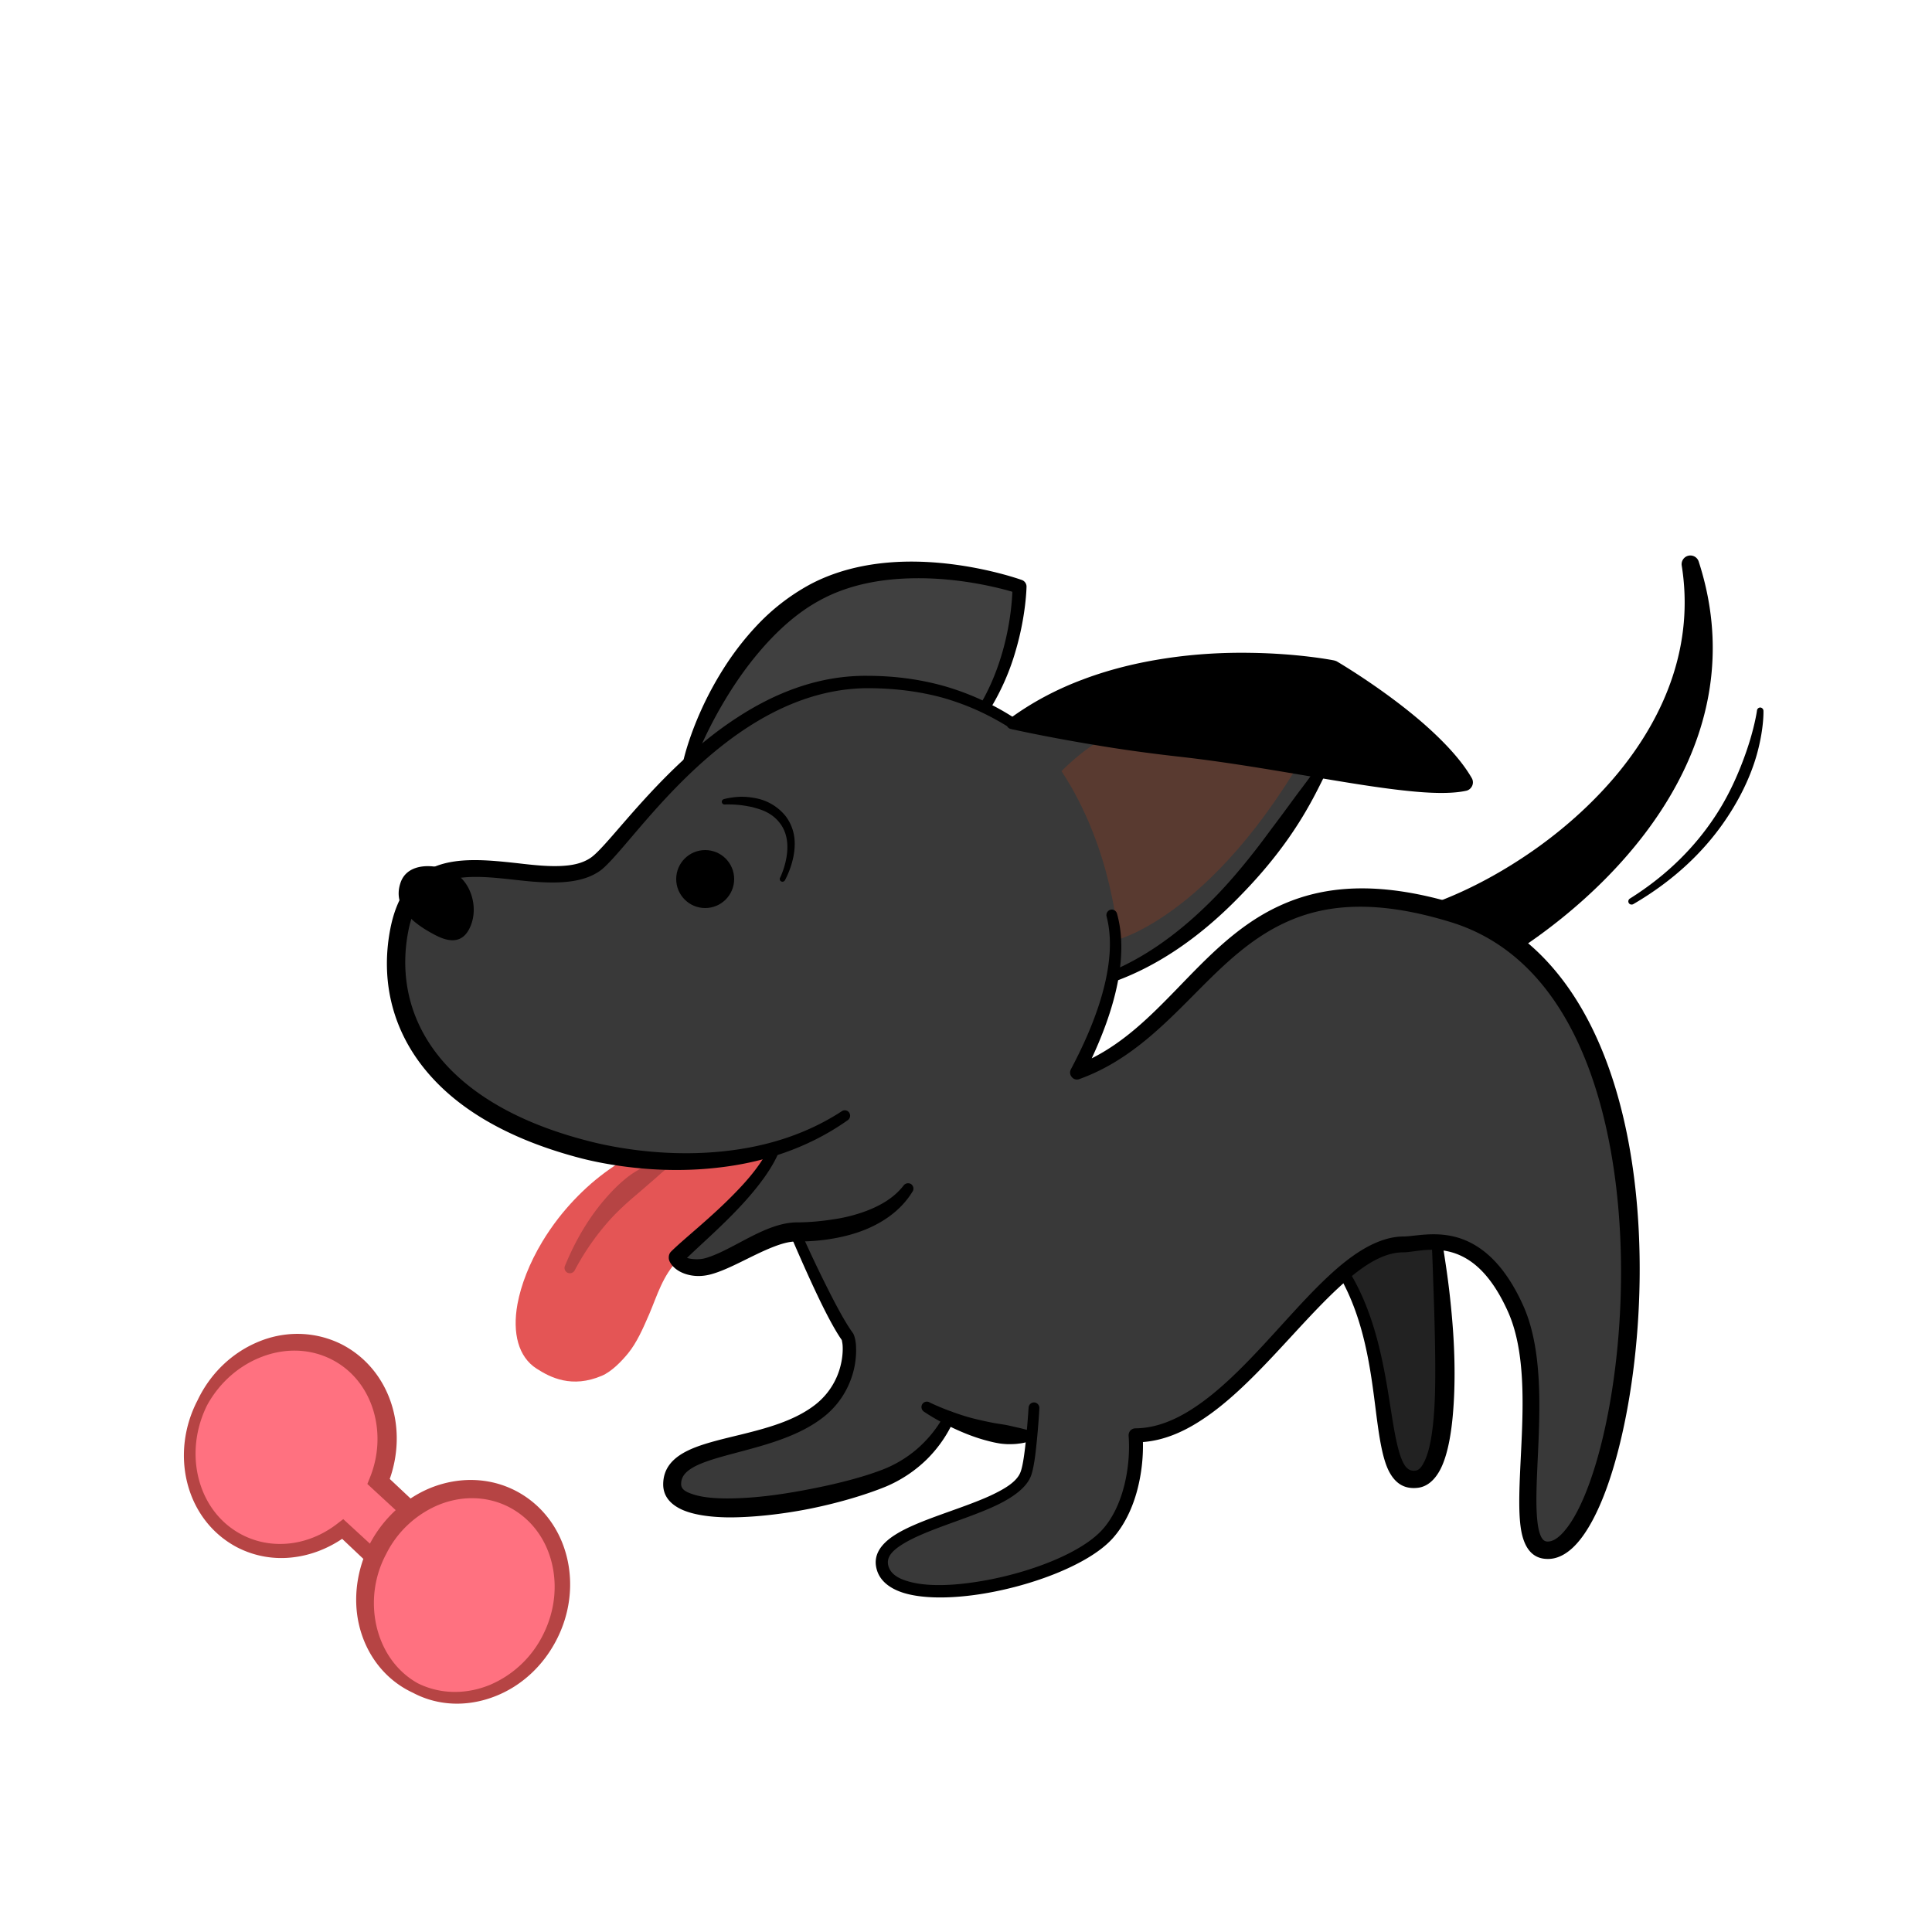 <svg data-id="16-41177d651c990dc-dog" xmlns="http://www.w3.org/2000/svg" viewBox="0 0 100 100"><g fill="none" fill-rule="evenodd"><path fill="#222" d="M73.665 59.068s2.635 17.133-.348 17.494c-2.983.36.115-10.142-7.361-14.077-.464-.738 7.71-3.417 7.71-3.417z"/><path fill="#404040" d="M35.49 40.19c-.041-.798 2.168-7.087 6.676-9.515 4.508-2.429 10.599-.295 10.599-.295s-.009 6.544-4.976 9.364c-3.67 2.085-12.758 4.394-12.299.446z"/><path fill="#393939" d="M44.877 35.3c3.153 0 5.505.857 7.342 2.199 3.852-1.932 8.209-1.458 12.947-1.862 1.952-.167 4.482 1.982 4.482 1.982-4.288 8.13-8.545 11.527-11.972 12.893-.417 1.672-1.105 3.411-1.927 5.002 6.815-2.536 7.825-11.819 19.49-8.25 13.456 4.117 9.31 32.977 4.865 32.977-2.33 0 .335-8.097-1.666-12.525-1.992-4.408-4.735-3.305-5.798-3.305-4.183 0-8.488 9.879-13.862 9.879.12 1.618-.271 3.81-1.468 5.125-2.258 2.483-10.779 4.194-11.608 1.8-.81-2.34 6.743-2.77 7.4-4.947.053-.171.212-1.948.212-1.948-2.336 0-4.182-.992-4.182-.992s-.843 2.177-3.43 3.201c-3.375 1.336-10.91 2.478-10.91.288 0-2.19 4.857-1.692 7.555-3.743 1.882-1.431 1.666-3.636 1.516-3.886-.529-.884-1.75-2.902-2.61-5.426l.093-.006c-1.31 0-3.284 1.386-4.675 1.779-1.047.295-1.762-.345-1.63-.482 1.01-1.042 4.085-3.378 5.026-5.557-3.676 1.326-7.978.484-9.841 0-7.87-2.047-10.423-6.765-9.567-11.313 1.106-5.881 7.506-1.526 10.185-3.473 1.503-1.092 6.598-9.41 14.033-9.41z"/><path fill="#ff7180" d="M17.426 69.976c2.32 1.183 3.232 4.104 2.172 6.703l1.619 1.509c1.54-1.18 3.57-1.486 5.282-.613 2.46 1.253 3.337 4.464 1.958 7.17-1.379 2.707-4.491 3.884-6.952 2.63-2.33-1.187-3.24-4.13-2.158-6.736l-1.603-1.497c-1.544 1.199-3.588 1.514-5.312.636-2.46-1.254-3.337-4.464-1.958-7.17 1.379-2.707 4.491-3.885 6.952-2.632z"/><path fill="#593a30" d="M54.942 39.913c4.666-4.636 7.355-1.09 14.044-3.629-5.287 10.85-11.112 12.341-11.112 12.341s-.247-4.64-2.932-8.712z"/><path fill="#000" d="M74.344 46.7c1.766-.66 3.523-1.62 5.162-2.78 1.588-1.13 3.054-2.46 4.277-3.95 2.44-2.99 3.91-6.64 3.262-10.7a.453.453 0 0 1 .874-.22c1.41 4.33.65 8.25-1.145 11.57-1.966 3.64-5.173 6.54-8.053 8.46-.127.09-4.522-2.33-4.377-2.38zM74.111 64.44c.036.71.057 1.45.084 2.21.026.73.05 1.47.066 2.2.014.6.024 1.19.027 1.76.005.93-.007 1.82-.069 2.61-.08 1.02-.222 1.87-.49 2.42-.127.26-.257.45-.466.48-.254.03-.428-.08-.562-.29-.153-.24-.264-.58-.362-.98-.527-2.14-.615-6.01-2.556-9.12-.08-.14-.25-.18-.383-.1s-.174.25-.094.38c1.327 2.28 1.644 4.93 1.907 7.01.182 1.44.358 2.61.75 3.26.321.54.77.8 1.408.73.477-.05.883-.38 1.184-.96.32-.62.531-1.58.638-2.75.075-.81.108-1.73.091-2.7a32.92 32.92 0 0 0-.08-1.79c-.054-.74-.127-1.49-.217-2.22-.093-.76-.209-1.5-.32-2.21a.287.287 0 0 0-.307-.25.287.287 0 0 0-.249.31zM52.4 30.63c-.68-.2-2.673-.72-4.977-.7-1.637.01-3.435.28-5.02 1.16-.954.52-1.79 1.23-2.533 2.01-.51.54-.976 1.11-1.396 1.69-.577.8-1.066 1.61-1.466 2.35-.56 1.04-.95 1.95-1.133 2.53-.039.15-.192.23-.34.2a.288.288 0 0 1-.199-.35c.135-.62.436-1.61.945-2.74.363-.81.833-1.68 1.408-2.54.425-.63.911-1.25 1.455-1.83a10.92 10.92 0 0 1 2.802-2.17c1.742-.92 3.701-1.2 5.481-1.17 2.991.05 5.463.95 5.463.95.145.05.243.19.243.34 0 0-.016 1.46-.556 3.3a12.21 12.21 0 0 1-1.344 3.06.28.28 0 0 1-.476-.29c.58-.99.955-2.02 1.2-2.94.342-1.29.424-2.38.443-2.86z"/><path fill="#e45555" d="M32.58 59.86c-.71.41-1.382.88-1.992 1.41-.628.55-1.19 1.15-1.682 1.78-.31.4-.59.81-.837 1.22-.667 1.11-1.103 2.24-1.285 3.23-.274 1.51.051 2.74.99 3.34.714.46 1.825 1.031 3.38.368.5-.213 1.01-.738 1.354-1.158.448-.55.768-1.27 1.1-2.04.405-.95.703-2.007 1.496-2.797.22-.218 1.806-2.003 4.76-5.353-4.77-.054-7.199-.054-7.285 0z"/><path fill="#b64444" d="M34.162 60.06c-.238.08-.47.17-.712.28-.226.1-.445.23-.665.37-.167.11-.33.23-.49.37-.228.19-.447.4-.662.63-.907.96-1.73 2.2-2.386 3.8a.277.277 0 0 0 .135.37c.14.06.306 0 .371-.14.483-.91 1.024-1.68 1.586-2.34.403-.48.823-.88 1.24-1.25.191-.17.386-.33.571-.49l.635-.55c.227-.19.426-.39.646-.56a.278.278 0 0 0 .11-.38.288.288 0 0 0-.379-.11z"/><g fill="#000" transform="translate(9.519 28.745)"><path d="M34.052 40.615c-.296-.42-.678-1.11-1.139-2.06-.415-.86-.898-1.93-1.448-3.21a.28.28 0 0 1 .51-.23 68.49 68.49 0 0 0 1.504 3.15c.47.92.85 1.58 1.142 1.98.055.07.135.29.162.6a4.35 4.35 0 0 1-.292 1.89 4.377 4.377 0 0 1-1.429 1.9c-1.127.87-2.623 1.32-4.006 1.69-.996.27-1.929.49-2.586.82-.433.23-.737.49-.733.93.002.27.245.4.57.51.708.25 1.805.27 3.037.18 1.081-.08 2.261-.27 3.385-.5 1.24-.25 2.41-.56 3.292-.89a6.127 6.127 0 0 0 1.935-1.13c.997-.87 1.397-1.76 1.397-1.76a.271.271 0 0 1 .361-.16c.144.05.215.22.16.36 0 0-.359 1.05-1.415 2.1a6.832 6.832 0 0 1-2.114 1.41c-1.047.43-2.487.86-3.99 1.16-1.423.28-2.9.44-4.138.44-1.113-.01-2.043-.17-2.614-.49-.522-.29-.799-.7-.795-1.23.007-.8.466-1.34 1.26-1.73.707-.35 1.706-.58 2.776-.84 1.29-.32 2.691-.69 3.751-1.48a3.688 3.688 0 0 0 1.222-1.56c.252-.61.302-1.2.278-1.57-.008-.12-.038-.25-.043-.28z"/><path d="M26.04 36.365c.228.07.643.11.992 0 .937-.28 2.027-1.02 3.084-1.46.554-.23 1.103-.38 1.617-.38.48 0 1.13-.04 1.83-.15a8.152 8.152 0 0 0 1.754-.44c.734-.28 1.431-.67 1.935-1.32a.292.292 0 0 1 .388-.07c.126.09.158.27.07.39-.494.81-1.23 1.39-2.053 1.79-.755.37-1.579.57-2.327.68-.607.09-1.165.11-1.597.11-.398-.01-.82.12-1.254.29-1.094.43-2.238 1.15-3.208 1.41-.673.18-1.232.05-1.592-.14-.39-.21-.565-.51-.58-.67s.031-.29.128-.38c.641-.64 2.094-1.77 3.335-3.06.722-.74 1.374-1.54 1.73-2.32a.274.274 0 0 1 .366-.15c.142.06.207.23.146.37-.35.85-1.01 1.73-1.754 2.56-1.07 1.19-2.317 2.26-3.01 2.94zM43.785 45.295c-.222-.04-.42-.11-.638-.15-.212-.05-.417-.1-.626-.14l-.565-.09c-.47-.09-.917-.19-1.322-.3-1.2-.35-2.034-.77-2.034-.77a.28.28 0 0 0-.383.09.287.287 0 0 0 .092.39s.585.41 1.515.85c.47.22 1.023.45 1.635.62.222.06.452.12.69.16.153.03.311.04.471.05.2 0 .395 0 .596-.03.202-.02.388-.07.588-.12a.285.285 0 0 0 .27-.29.285.285 0 0 0-.289-.27z"/><path d="M46.988 26.035c1.726-.87 3.054-2.2 4.358-3.54 1.617-1.67 3.198-3.36 5.351-4.35 2.223-1.03 5.056-1.34 9.166-.1 5.025 1.54 7.725 6.38 8.844 11.98 1.293 6.47.484 13.93-1.046 18.2-.47 1.31-1.014 2.32-1.579 2.94-.482.53-.995.79-1.497.78-.66 0-1.09-.4-1.3-1.17-.278-1.02-.144-2.83-.052-4.84.106-2.31.151-4.89-.7-6.79-.639-1.42-1.35-2.24-2.064-2.69-1.36-.86-2.696-.38-3.348-.38-1.103 0-2.2.76-3.344 1.82-2.209 2.04-4.526 5.17-7.058 6.83-.992.66-2.018 1.09-3.08 1.17a9.03 9.03 0 0 1-.284 2.45c-.25.96-.677 1.87-1.306 2.56-1.262 1.38-4.398 2.54-7.157 2.91-1.427.19-2.75.17-3.665-.12-.69-.22-1.162-.6-1.34-1.12-.26-.76.131-1.38.944-1.89 1.201-.76 3.373-1.31 4.921-2.02.765-.36 1.38-.73 1.56-1.24.084-.23.16-.66.232-1.28.063-.54.122-1.22.177-2.03.01-.16.143-.28.296-.27.154.01.271.15.261.3a38.062 38.062 0 0 1-.21 2.41c-.065.5-.138.85-.212 1.06-.218.62-.922 1.14-1.856 1.58-1.52.71-3.659 1.26-4.837 2.01-.517.33-.85.68-.682 1.16.123.35.47.58.94.72.844.27 2.066.27 3.383.08 2.591-.36 5.551-1.43 6.73-2.73.552-.61.916-1.42 1.133-2.27.226-.89.291-1.81.231-2.59-.008-.1.027-.2.095-.28a.373.373 0 0 1 .266-.11c1.06-.01 2.072-.43 3.05-1.08 2.493-1.65 4.756-4.77 6.928-6.79 1.313-1.23 2.611-2.05 3.884-2.06.74 0 2.241-.47 3.79.5.818.51 1.658 1.42 2.395 3.04.36.79.58 1.69.705 2.65.39 2.95-.142 6.41.03 8.4.031.35.083.66.18.89.076.18.18.31.364.31.284 0 .55-.19.821-.49.502-.56.967-1.47 1.382-2.64 1.472-4.15 2.22-11.41.952-17.7-1.05-5.22-3.479-9.79-8.164-11.23-3.802-1.17-6.429-.95-8.499-.01-2.062.93-3.573 2.54-5.137 4.11-1.617 1.62-3.286 3.19-5.584 4.02a.337.337 0 0 1-.397-.1.352.352 0 0 1-.05-.4c.517-.98 1.41-2.77 1.813-4.67.231-1.09.304-2.21.037-3.24a.287.287 0 0 1 .196-.35.28.28 0 0 1 .342.2c.313 1.11.27 2.33.044 3.52-.285 1.49-.863 2.92-1.353 3.97z"/><path d="M34.048 28.775c-2.073 1.35-4.346 1.92-6.433 2.1-3.048.27-5.709-.3-6.787-.59-3.186-.83-5.472-2.11-6.995-3.64-2.063-2.08-2.695-4.62-2.233-7.12.261-1.42.85-2.18 1.653-2.55 1.33-.6 3.131-.23 4.772-.09 1.377.11 2.651.07 3.544-.58.332-.25.838-.83 1.494-1.6 1.338-1.57 3.358-3.97 5.957-5.7 1.835-1.22 3.96-2.11 6.338-2.13 1.433 0 2.71.17 3.864.48 1.33.37 2.496.92 3.55 1.59a.28.28 0 0 0 .385-.08.282.282 0 0 0-.083-.39 13.673 13.673 0 0 0-3.69-1.7c-1.2-.34-2.53-.54-4.026-.54-2.517-.02-4.779.89-6.735 2.17-3.88 2.52-6.529 6.5-7.542 7.23-.382.27-.853.39-1.373.43-.744.06-1.582-.03-2.436-.13-1.554-.17-3.152-.33-4.39.22-1.033.45-1.853 1.38-2.203 3.2-.534 2.79.147 5.65 2.453 7.98 1.62 1.64 4.056 3 7.453 3.88 1.134.29 3.933.85 7.113.47 2.184-.25 4.543-.95 6.663-2.45.127-.09.16-.26.074-.39a.272.272 0 0 0-.387-.07zm24.553-17.74c-.365.52-.735 1-1.085 1.47-.373.51-.732 1-1.08 1.46-.338.45-.658.89-.979 1.3-.857 1.1-1.688 2.05-2.506 2.84-1.743 1.7-3.394 2.76-4.897 3.4a.286.286 0 0 0-.156.37c.057.14.22.21.363.15 1.91-.71 4.091-2.01 6.392-4.38.823-.84 1.68-1.81 2.498-2.97.358-.51.706-1.05 1.04-1.64.31-.54.594-1.11.89-1.71a.287.287 0 0 0-.098-.39.29.29 0 0 0-.382.1z"/><circle cx="26.981" cy="16.755" r="1.5"/><path d="M13.89 16.376c.91.429 1.369 1.745.963 2.773-.286.724-.822 1.031-1.814.52-1.562-.804-2.184-1.687-1.824-2.732s1.767-.99 2.676-.56zM28.005 12.895s.228-.01.566.01c.114.01.24.02.373.04.145.02.298.05.455.08.144.04.291.08.437.13.351.12.7.32.967.65.351.42.445.92.431 1.38-.026.81-.376 1.5-.376 1.5-.036.07-.01.16.056.19.068.04.153.01.19-.05 0 0 .541-.94.51-1.97a2.318 2.318 0 0 0-.455-1.34 2.602 2.602 0 0 0-1.49-.93 3.848 3.848 0 0 0-.863-.09c-.499.02-.849.12-.849.12-.076.02-.127.09-.113.16.013.08.086.13.161.12zM81.422 8.035s-.077.57-.343 1.47c-.122.41-.285.89-.496 1.42-.32.8-.752 1.73-1.386 2.67-.95 1.42-2.329 2.9-4.353 4.17a.17.17 0 0 0-.058.23c.048.08.151.1.23.06 2.13-1.24 3.611-2.71 4.63-4.15.686-.97 1.174-1.92 1.494-2.77.211-.55.35-1.07.44-1.51.2-.96.177-1.57.177-1.57a.178.178 0 0 0-.16-.18c-.092 0-.17.07-.175.16zM42.7 8.485a.271.271 0 0 0-.115.28c.022.11.105.2.213.22 0 0 1.745.4 4.362.83 1.29.22 2.79.43 4.397.61 4.194.47 8.637 1.44 11.722 1.76 1.296.14 2.362.16 3.091 0 .14-.03.255-.13.312-.26s.047-.28-.025-.4c-.553-.96-1.484-1.93-2.497-2.82-2.077-1.81-4.492-3.22-4.492-3.22a.762.762 0 0 0-.153-.05s-1.785-.36-4.363-.39c-1.295-.02-2.79.05-4.358.29-1.388.21-2.832.55-4.24 1.08-1.344.5-2.652 1.18-3.855 2.07z"/></g><path fill="#b64444" d="M17.64 69.56c1.314.66 2.231 1.82 2.646 3.19.36 1.18.337 2.52-.112 3.8l1.077 1.012c.34-.225.698-.414 1.068-.562 1.417-.56 3.001-.55 4.386.17 1.375.72 2.296 1.99 2.646 3.47.323 1.35.166 2.88-.562 4.27-.724 1.39-1.873 2.39-3.163 2.89-1.376.54-2.908.53-4.247-.18-1.386-.64-2.342-1.86-2.74-3.3-.315-1.139-.266-2.41.168-3.633L17.71 79.65c-.76.51-1.614.84-2.486.95a4.989 4.989 0 0 1-2.949-.51c-1.349-.71-2.25-1.95-2.597-3.4-.32-1.33-.167-2.84.547-4.21.67-1.41 1.784-2.44 3.055-2.99 1.39-.61 2.964-.61 4.36.07zm8.654 8.42c-1.149-.57-2.449-.56-3.61-.08a5.33 5.33 0 0 0-2.693 2.53 5.39 5.39 0 0 0-.517 3.68c.277 1.26 1.005 2.38 2.158 3.02 1.195.59 2.546.57 3.748.07a5.453 5.453 0 0 0 2.746-2.62c.61-1.23.725-2.56.42-3.74-.316-1.23-1.094-2.28-2.252-2.86zm-12.718-7.76c-1.15.43-2.19 1.3-2.854 2.51-.623 1.25-.745 2.61-.437 3.81.322 1.26 1.117 2.34 2.304 2.93.805.4 1.683.52 2.538.4.847-.12 1.67-.48 2.378-1.04l.262-.2 1.38 1.269a6.465 6.465 0 0 1 1.335-1.735l-1.219-1.124-.248-.23.128-.32c.47-1.15.508-2.38.188-3.46-.333-1.12-1.053-2.08-2.118-2.64-1.144-.6-2.453-.62-3.637-.17z"/></g></svg>